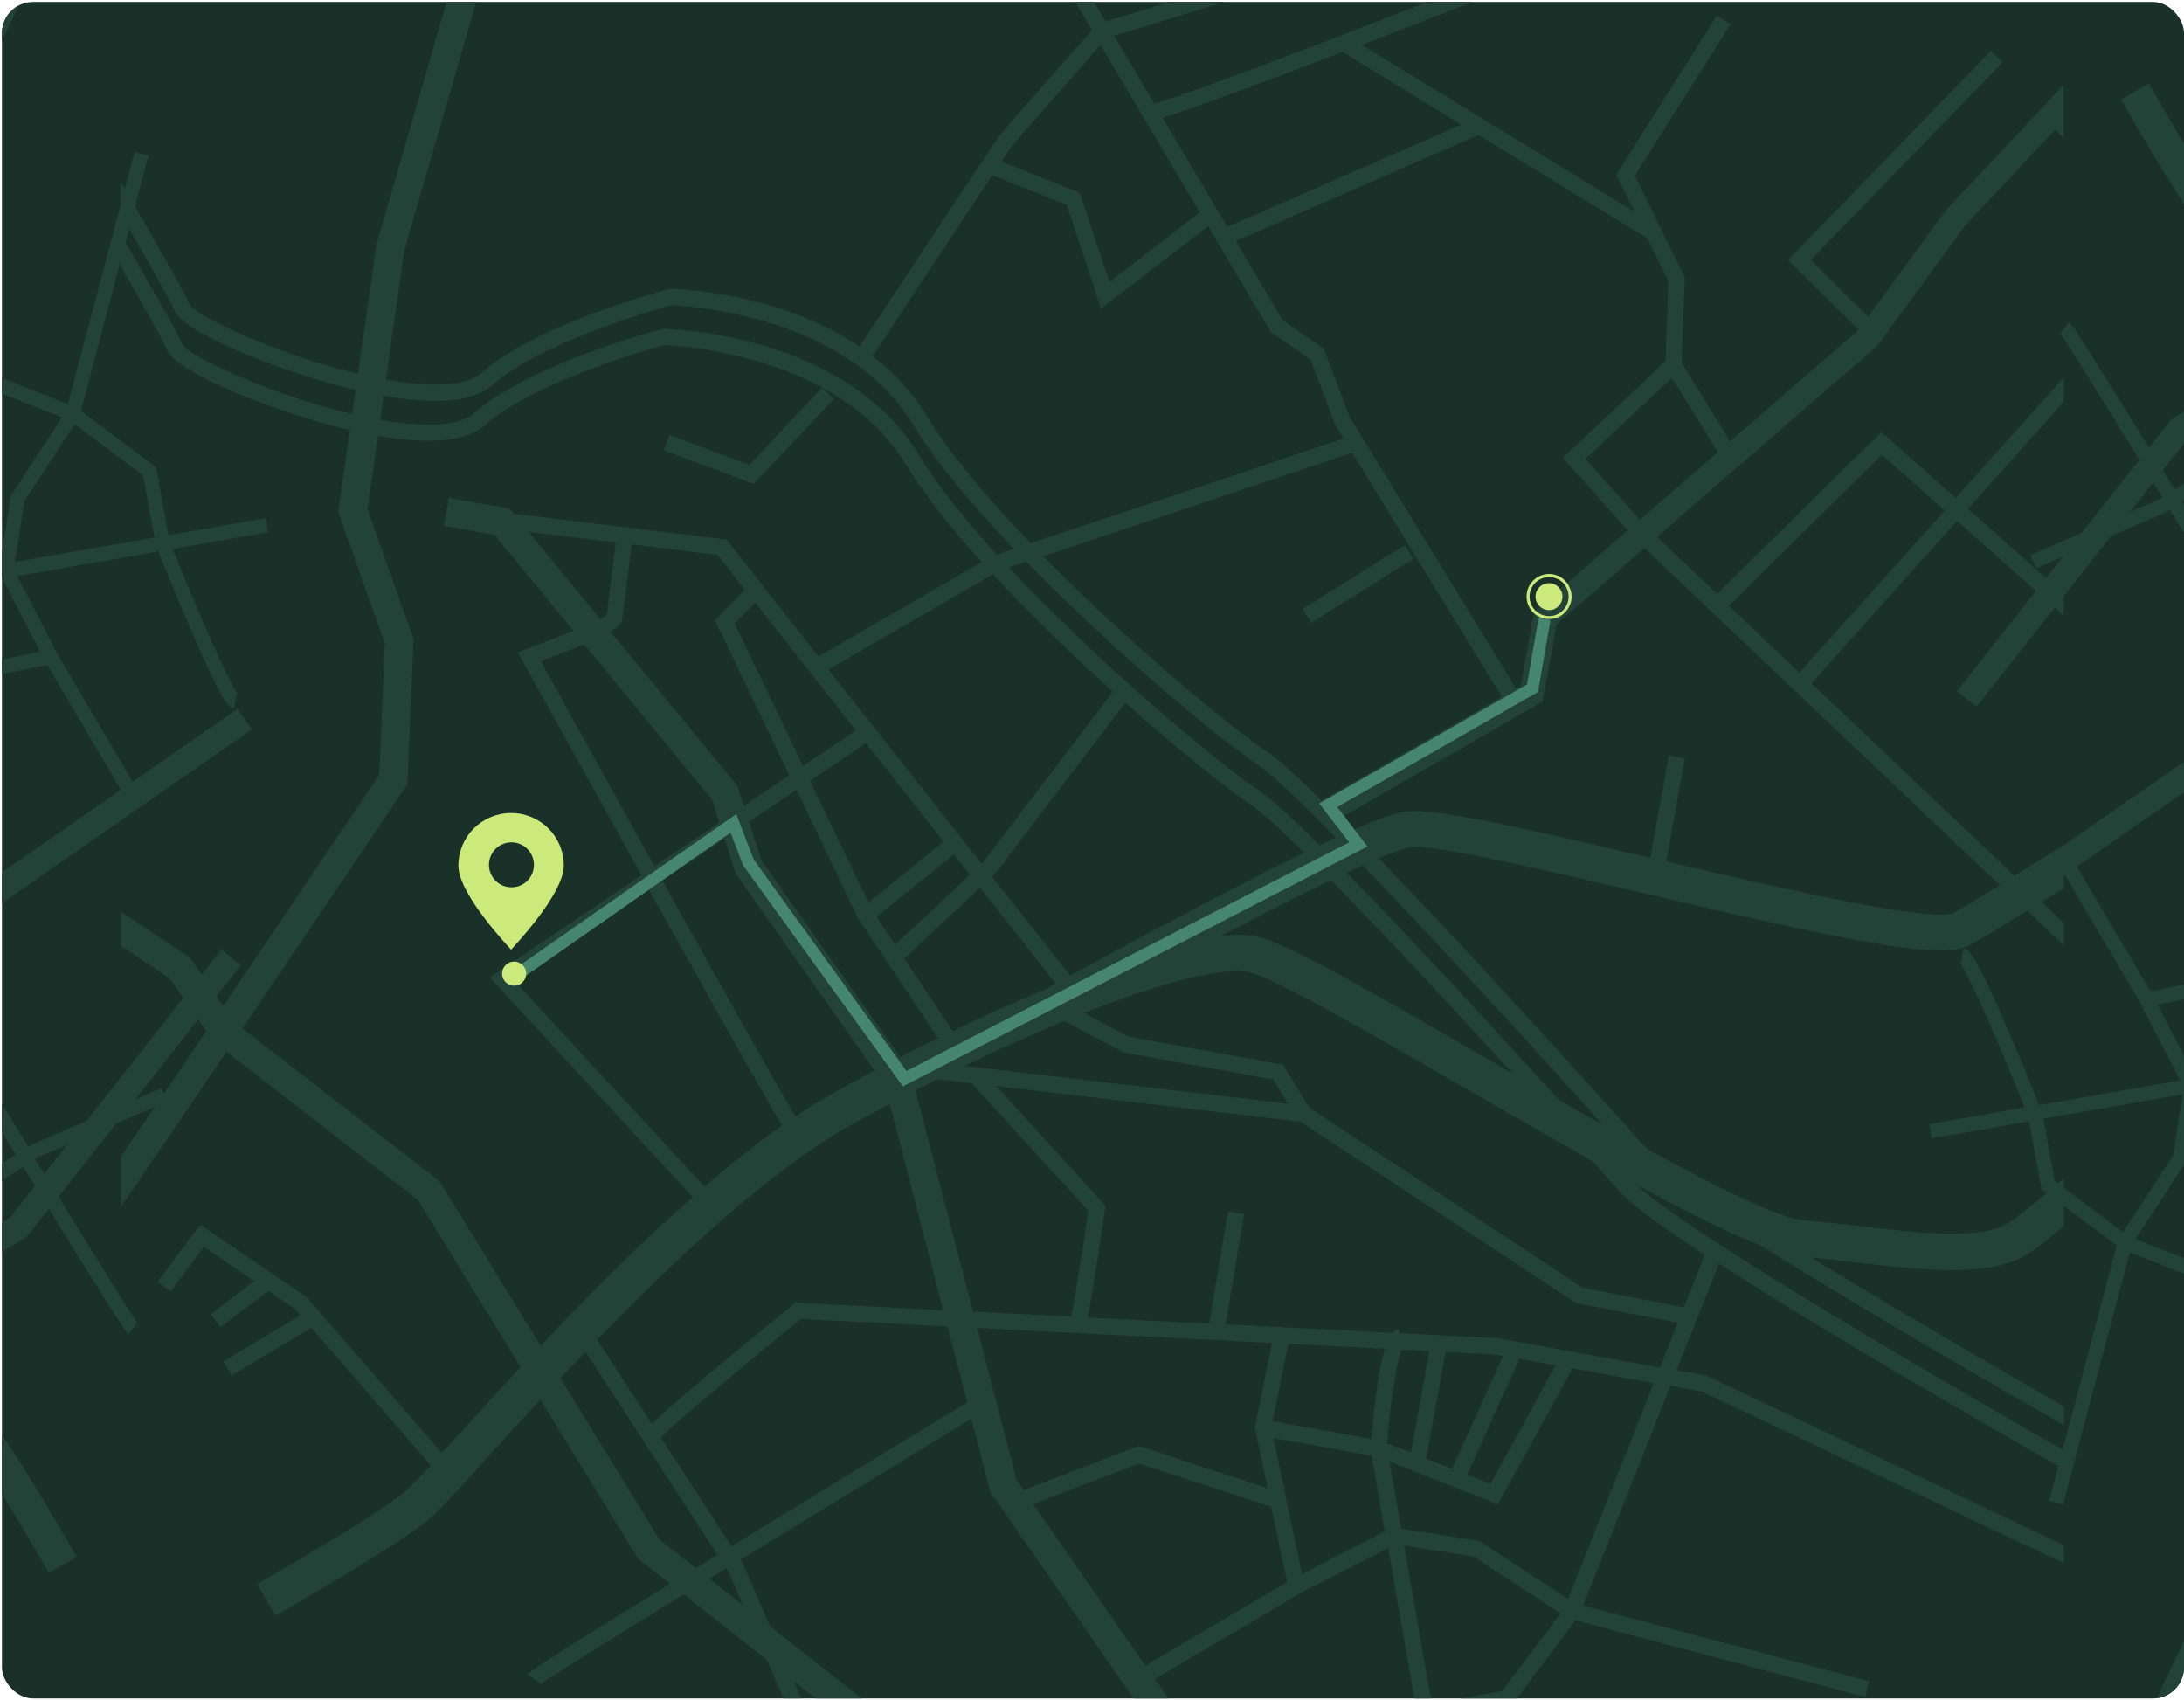 <svg width="560" height="436" viewBox="0 0 560 436" fill="none" xmlns="http://www.w3.org/2000/svg">
<g clip-path="url(#clip0_155_2170)">
<path d="M720.591 -30.5H-160.5V467.63H720.591V-30.5Z" fill="#1A3129"/>
<path d="M210.791 99.475L192.157 119.216L171.679 111.559L170.203 115.434L193.264 124.059L213.789 102.289L210.791 99.475ZM360.184 139.787L333.986 156.16L336.2 159.666L362.398 143.292L360.184 139.787ZM210.791 99.475L192.157 119.216L171.679 111.559L170.203 115.434L193.264 124.059L213.789 102.289L210.791 99.475ZM360.184 139.787L333.986 156.16L336.2 159.666L362.398 143.292L360.184 139.787ZM210.791 99.475L192.157 119.216L171.679 111.559L170.203 115.434L193.264 124.059L213.789 102.289L210.791 99.475ZM360.184 139.787L333.986 156.16L336.2 159.666L362.398 143.292L360.184 139.787ZM210.791 99.475L192.157 119.216L171.679 111.559L170.203 115.434L193.264 124.059L213.789 102.289L210.791 99.475ZM360.184 139.787L333.986 156.16L336.2 159.666L362.398 143.292L360.184 139.787ZM210.791 99.475L192.157 119.216L171.679 111.559L170.203 115.434L193.264 124.059L213.789 102.289L210.791 99.475ZM360.184 139.787L333.986 156.16L336.2 159.666L362.398 143.292L360.184 139.787ZM210.791 99.475L192.157 119.216L171.679 111.559L170.203 115.434L193.264 124.059L213.789 102.289L210.791 99.475ZM360.184 139.787L333.986 156.16L336.2 159.666L362.398 143.292L360.184 139.787ZM210.791 99.475L192.157 119.216L171.679 111.559L170.203 115.434L193.264 124.059L213.789 102.289L210.791 99.475ZM360.184 139.787L333.986 156.16L336.2 159.666L362.398 143.292L360.184 139.787ZM210.791 99.475L192.157 119.216L171.679 111.559L170.203 115.434L193.264 124.059L213.789 102.289L210.791 99.475ZM360.184 139.787L333.986 156.16L336.2 159.666L362.398 143.292L360.184 139.787ZM481.211 88.867L503.765 57.964L526.965 33.196L529.087 35.318V21.804L499.061 53.813L498.922 53.952L479.043 81.21L464.284 66.635L513.451 15.992L510.453 13.086L458.473 66.681L476.599 84.577L443.621 113.174L431.168 93.018L431.998 71.109L425.679 58.287L419.176 45.05L443.713 6.214L440.208 4L414.425 44.819L419.083 54.274L349.161 11.518C371.161 3.032 391.917 -5.132 392.147 -5.225L390.625 -9.099C390.395 -9.007 366.457 0.403 342.75 9.535C308.803 22.542 298.84 25.816 295.981 26.601L285.649 9.166L348.423 -9.975L347.224 -13.942L283.481 5.522L262.126 -30.5H258.344L257.56 -30.039L279.976 7.736C275.133 13.225 257.422 33.288 256.13 34.995C254.793 36.748 225.182 81.625 220.385 88.867C199.537 74.753 173.385 74.107 171.909 74.061H171.633L171.356 74.153C169.972 74.522 137.455 83.194 123.388 95.693C119.744 98.922 111.073 99.521 98.943 97.353L103.647 64.283L130.076 -27.087L123.111 -29.116L96.59 62.484L91.793 95.831C71.038 90.896 50.144 81.072 48.622 78.074C46.962 74.292 38.475 59.486 30.957 46.664V54.92C37.322 65.897 43.502 76.69 44.794 79.734C47.239 85.407 72.191 95.508 91.194 99.982L90.317 106.163C69.424 101.274 48.299 91.357 46.777 88.313C45.255 84.808 37.968 72.078 30.957 60.04V68.296C36.63 78.12 41.796 87.206 42.949 89.927C45.44 95.647 70.715 105.84 89.718 110.268L86.72 131.254L98.666 164.924L97.236 198.732L83.722 218.75C75.697 230.695 66.426 244.348 57.247 257.954L48.668 245.547L31.003 233.832V242.549L43.502 250.851L52.912 264.411C45.163 275.804 37.645 286.919 31.003 296.559V309.428C36.4 301.587 43.502 291.163 52.912 277.28C54.618 274.743 56.371 272.206 58.077 269.669L107.199 307.721L133.489 350.523C128.277 356.15 123.434 361.455 119.144 366.159C117.115 368.419 115.132 370.587 113.287 372.57L78.787 332.766L78.602 332.581L51.343 314.04L40.412 328.661L43.733 331.152L52.312 319.713L65.18 328.476L54.019 337.009L56.555 340.33L68.824 330.967L75.835 335.764L77.08 337.24L57.293 349.094L59.415 352.645L79.848 340.422L110.473 375.753C107.245 379.212 104.708 381.795 103.463 382.81C94.007 390.235 66.241 406.009 65.965 406.148L70.577 414.266C71.73 413.62 99.265 397.984 109.228 390.143C112.134 387.883 117.669 381.749 126.063 372.524C129.707 368.511 133.95 363.853 138.562 358.872L163.607 399.645L171.817 406.102C150.739 419.062 135.887 428.379 135.241 429.256L138.562 431.746C138.47 431.838 138.424 431.931 138.378 431.977C139.808 430.778 155.028 421.322 175.322 408.823L196.631 425.612L203.089 440.463L206.917 438.803L203.55 431.054L242.708 461.865L247.228 456.145L197.415 416.987L190.405 400.844L189.805 399.967C209.039 388.16 230.67 375.015 249.073 363.807L253.916 382.533L311.294 465.185L317.29 461.034L296.119 430.501L333.433 408.5L355.941 396.923L363.09 437.927C359.584 439.357 350.729 442.908 341.873 446.69C318.074 456.929 317.797 458.452 317.52 459.927L321.625 460.665C321.533 461.081 321.348 461.311 321.348 461.311C323.286 459.143 344.041 450.057 363.828 442.124L368.256 467.584H372.499L367.841 440.925L387.581 437.327L403.955 415.465L478.213 435.113L479.274 431.1L405.938 411.683L428.308 355.32L436.241 356.75L529.179 400.798V396.185L437.533 352.737L429.876 351.354L440.761 324.003C469.311 342.406 512.806 367.404 529.225 376.721V371.924C504.365 357.719 432.459 316.208 419.545 303.708C432.736 310.904 443.575 316.346 451.554 319.39C478.444 336.271 513.451 356.381 529.225 365.421V360.624C514.881 352.414 487.945 336.871 464.33 322.434C468.251 322.803 472.309 323.265 476.23 323.726C494.126 325.801 511.007 327.785 520.831 320.958C522.768 319.621 525.674 317.315 529.179 314.409V302.186C523.229 307.306 518.202 311.411 515.481 313.302C508.562 318.099 492.65 316.254 477.291 314.455C472.402 313.902 467.328 313.302 462.439 312.933C456.443 312.472 440.853 304.769 422.958 294.991C421.851 294.069 421.021 293.238 420.375 292.547C411.796 282.861 378.818 246.331 353.542 220.041C357.094 218.565 359.861 217.55 361.476 217.227C366.872 216.213 397.313 223.362 421.759 229.081C472.909 241.119 497.769 246.331 504.965 242.411C507.317 241.165 512.667 237.891 519.816 233.509L529.133 242.318V236.599L523.506 231.249C525.305 230.142 527.196 228.989 529.133 227.744V216.72C524.567 219.58 520.278 222.209 516.495 224.561L464.469 175.209L501.782 133.56C510.822 141.585 520.185 149.888 529.133 157.867V152.286C520.6 144.722 512.16 137.158 504.596 130.47L529.133 103.073V96.846L501.459 127.702C494.31 121.384 488.176 115.941 483.886 112.113L482.41 110.821L440.254 152.286L424.849 137.665L480.981 89.005L481.211 88.867ZM422.45 61.147L427.801 71.986L427.063 92.649L400.772 117.371L417.377 136.005L401.833 149.473L401.234 149.98L393.669 156.529L393.393 156.76L393.3 157.221L389.934 175.855L388.734 176.547L346.024 106.855L339.429 89.42L328.959 82.179L316.874 61.792L379.095 34.58L422.45 61.147ZM341.32 225.668C355.157 239.782 373.006 259.015 387.904 275.296C385.091 273.682 382.323 272.068 379.648 270.546C348.423 252.466 328.913 241.35 321.81 240.058C319.411 239.643 316.505 239.597 313.185 239.92C323.286 234.616 333.11 229.588 341.32 225.668ZM272.873 261.829L288.14 269.854L326.422 276.772L330.25 282.999L247.321 273.313C256.223 268.978 264.801 265.149 272.873 261.829ZM338.875 205.282C332.556 199.055 327.575 194.489 324.854 192.736C315.768 186.74 289.708 165.201 267.477 142.646L346.716 116.079L385.091 178.668L338.875 205.282ZM322.594 196.149C326.007 198.409 333.34 205.42 342.519 214.737C341.181 215.383 339.752 216.028 338.322 216.72C331.403 209.848 325.915 204.82 323.055 202.883C313 196.241 282.144 170.597 258.667 145.506L263.141 143.984C285.972 167.414 313.185 189.969 322.594 196.149ZM185.792 215.014L188.652 224.008L224.259 274.512C220.938 276.265 217.71 278.018 214.481 279.817C211.022 281.708 207.516 283.922 203.965 286.274C199.768 279.355 185.654 254.172 169.834 225.806L185.792 215.014ZM270.705 252.235C269.737 252.788 268.953 253.203 268.399 253.526C260.558 256.801 252.44 260.445 244.277 264.411L231.869 245.778L251.287 227.559L270.705 252.235ZM254.331 224.746L255.162 223.961L255.3 223.823L288.555 180.144C302.576 192.644 315.03 202.606 320.795 206.388C323.378 208.095 328.221 212.523 334.401 218.657C313.646 228.758 286.848 243.333 274.441 250.205L254.331 224.746ZM229.517 242.272L224.72 235.077L244.599 219.072L248.704 224.284L229.517 242.272ZM222.645 231.387L207.701 200.208L222.045 190.522L241.97 215.798L222.645 231.387ZM220.108 235.677L240.495 266.164C237.22 267.778 233.991 269.393 230.763 271.053L195.248 220.687L192.065 210.724L204.242 202.514L220.108 235.677ZM285.372 177.377L252.118 221.056L251.702 221.471L212.406 171.658L254.562 147.259C264.202 157.59 275.133 168.106 285.372 177.377ZM219.462 187.294L205.902 196.426L188.375 159.896L193.633 154.5L219.462 187.294ZM183.348 159.066L202.397 198.778L190.728 206.665L189.113 201.546L156.504 161.926C159.272 160.311 159.41 159.527 159.502 158.928C159.871 156.991 161.624 142.277 161.947 139.602L183.948 142.277L191.004 151.225L183.348 159.066ZM155.536 157.729C155.213 157.959 154.613 158.328 153.875 158.697L135.518 136.374L157.888 139.095C157.288 143.892 155.951 154.915 155.536 157.729ZM182.61 205.097L184.455 210.909L167.804 222.117C157.934 204.359 147.556 185.633 138.655 169.49C143.359 167.783 146.957 166.354 149.77 165.154L182.61 205.097ZM131.828 251.451L132.336 251.128L134.919 249.375L166.421 228.113C166.651 228.528 166.882 228.943 167.113 229.404C189.99 270.5 197.738 284.014 200.552 288.58C193.956 293.238 187.268 298.543 180.627 304.262L132.843 252.558L131.828 251.451ZM219.001 287.98C222.045 286.274 225.089 284.659 228.133 283.045L241.832 335.948L203.965 334.011L203.365 334.519C203.273 334.611 193.633 342.406 184.224 350.247C178.689 354.859 174.308 358.595 171.171 361.362C169.419 362.93 168.081 364.13 167.113 365.052L153.091 343.513C173.339 322.619 197.784 299.742 219.001 287.98ZM299.855 29.645C302.438 28.814 306.22 27.523 311.017 25.77C319.088 22.864 330.25 18.667 344.179 13.317H344.225L374.713 31.951L314.707 58.195L298.102 30.198C298.656 30.014 299.209 29.829 299.855 29.645ZM259.451 37.486C260.374 36.24 272.919 21.988 282.19 11.518L307.65 54.459L284.45 72.308L276.84 49.431L256.776 41.406C258.298 39.146 259.221 37.716 259.451 37.486ZM254.424 44.911L273.519 52.522L282.328 79.089L309.771 58.01L313 63.453L325.592 84.669L325.822 85.085L336.016 92.141L342.288 108.746L344.548 112.436L264.294 139.325C253.317 127.933 243.585 116.494 237.681 106.762C233.899 100.49 229.056 95.462 223.752 91.357C231.131 80.057 246.49 56.903 254.424 44.911ZM98.343 101.458C112.042 103.903 121.405 103.027 126.155 98.783C138.793 87.575 168.865 79.135 172.14 78.258C175.922 78.397 216.972 80.611 234.129 108.884C239.941 118.432 249.35 129.593 259.958 140.755L255.577 142.231C247.459 133.329 240.448 124.612 235.836 116.956C216.741 85.5 172.002 84.347 170.111 84.347H169.834L169.557 84.439C168.173 84.808 135.657 93.479 121.589 105.932C117.945 109.161 109.459 109.76 97.513 107.685L98.343 101.458ZM112.687 302.878L62.136 263.72C76.942 241.903 89.579 223.085 89.764 222.901L104.431 201.177L106.046 163.909L94.238 130.562L96.913 111.744C110.381 114.096 119.606 113.174 124.31 109.023C136.948 97.815 167.02 89.374 170.295 88.498C174.077 88.636 215.127 90.85 232.285 119.123C236.897 126.688 243.769 135.313 251.749 144.122L209.869 168.337L186.254 138.357L131.736 131.715L130.721 130.47L115.086 127.656L113.794 134.805L126.801 137.158L147.049 161.741C143.359 163.263 139.07 164.924 135.057 166.4L132.751 167.23L133.95 169.352C134.088 169.628 148.894 196.38 164.484 224.423L131.736 246.516L129.153 248.268L125.602 250.667L177.629 306.937C163.746 319.113 150.37 332.628 138.608 345.081L112.687 302.878ZM169.096 394.755L143.682 353.383C145.758 351.169 147.925 348.909 150.139 346.603L183.994 398.676C182.103 399.829 180.258 400.982 178.413 402.089L169.096 394.755ZM190.497 411.59L181.872 404.81C183.302 403.934 184.732 403.058 186.208 402.135L186.669 402.827L190.497 411.59ZM187.545 396.462L169.419 368.604C173.478 364.406 192.757 348.402 205.349 338.208L242.939 340.1L248.013 359.563C227.765 371.878 206.271 384.977 187.545 396.462ZM234.729 279.586C236.62 278.617 238.511 277.649 240.402 276.726L249.166 277.741L279.053 310.488C277.439 321.604 275.502 333.688 274.626 337.609L249.489 336.317L234.729 279.586ZM260.65 379.443L250.549 340.515L326.145 344.343L321.763 366.067L325.038 381.61L291.968 370.771L262.495 382.072L260.65 379.443ZM293.674 427.088L264.894 385.669L292.014 375.245L325.961 386.361L330.02 405.687L293.674 427.088ZM333.848 403.611L326.514 368.696L351.697 373.262L355.064 392.68L333.848 403.611ZM326.33 364.406L330.342 344.573L355.111 345.819C354.326 348.263 353.588 351.907 352.85 357.396C352.251 361.916 351.836 366.39 351.651 368.973L326.33 364.406ZM355.71 370.08C356.402 360.486 357.878 350.062 359.354 346.049L366.503 346.418L361.798 372.478L355.71 370.08ZM372.314 376.629L365.719 374.046L370.654 346.649L383.384 347.295L385.413 347.664L372.314 376.629ZM389.611 348.402L398.881 350.062L382.185 380.503L376.189 378.151L389.611 348.402ZM385.183 433.591L367.103 436.866L360.046 396.324L377.803 399.091L400.127 413.712L385.183 433.591ZM402.064 410.022L379.279 395.124L359.262 391.988L356.264 374.738L384.076 385.715L403.217 350.846L424.065 354.628L402.064 410.022ZM425.633 350.662L384.03 343.144L358.893 341.852L358.431 340.745C357.97 340.93 357.509 341.206 357.048 341.76L327.298 340.238L326.975 340.192V340.238L314.245 339.592L318.996 311.319L314.891 310.627L310.048 339.408L278.823 337.839C279.745 333.919 280.991 326.032 283.297 310.119L283.435 309.151L255.438 278.479L333.433 287.611L404.186 334.15L430.199 339.131L425.633 350.662ZM437.117 321.742L431.767 335.21L405.8 330.183L335.739 284.06L328.959 272.99L289.477 265.841L277.9 259.753C297.503 252.004 313.046 247.945 320.149 249.237C326.007 250.298 352.02 265.334 374.99 278.617C387.028 285.582 398.143 291.993 408.198 297.62C411.335 301.125 413.825 303.893 415.347 305.599C418.299 308.92 426.417 314.732 437.117 321.742ZM411.012 288.442C407.276 286.32 403.494 284.198 399.758 282.077C383.891 264.642 361.983 240.842 345.286 223.777C346.716 223.085 348.1 222.485 349.437 221.886C370.562 243.794 397.728 273.682 411.012 288.442ZM482.549 116.633C487.668 121.153 493.111 125.95 498.646 130.931L461.378 172.488L443.252 155.284L482.549 116.633ZM512.806 226.959C506.994 230.557 502.612 233.14 500.583 234.247C499.614 234.616 494.818 235.308 473.555 231.157C459.995 228.528 443.483 224.653 427.247 220.871L431.998 194.489L427.893 193.751L423.142 219.949C388.319 211.785 366.641 206.85 359.677 208.187C357.048 208.695 352.712 210.309 347.224 212.707C346.993 212.8 346.762 212.892 346.532 213.03C345.471 211.969 344.456 210.909 343.441 209.894L344.548 209.248L395.514 179.868L399.112 160.081L421.666 140.525L512.806 226.959ZM420.467 133.283L406.538 117.648L428.677 96.846L440.484 115.941L420.467 133.283ZM336.2 159.666L362.398 143.292L360.184 139.787L333.986 156.16L336.2 159.666ZM213.789 102.335L210.745 99.475L192.111 119.216L171.679 111.559L170.203 115.434L193.264 124.059L213.789 102.335ZM360.184 139.787L333.986 156.16L336.2 159.666L362.398 143.292L360.184 139.787ZM210.791 99.475L192.157 119.216L171.679 111.559L170.203 115.434L193.264 124.059L213.789 102.289L210.791 99.475ZM360.184 139.787L333.986 156.16L336.2 159.666L362.398 143.292L360.184 139.787ZM210.791 99.475L192.157 119.216L171.679 111.559L170.203 115.434L193.264 124.059L213.789 102.289L210.791 99.475ZM360.184 139.787L333.986 156.16L336.2 159.666L362.398 143.292L360.184 139.787ZM210.791 99.475L192.157 119.216L171.679 111.559L170.203 115.434L193.264 124.059L213.789 102.289L210.791 99.475ZM360.184 139.787L333.986 156.16L336.2 159.666L362.398 143.292L360.184 139.787ZM210.791 99.475L192.157 119.216L171.679 111.559L170.203 115.434L193.264 124.059L213.789 102.289L210.791 99.475ZM360.184 139.787L333.986 156.16L336.2 159.666L362.398 143.292L360.184 139.787ZM210.791 99.475L192.157 119.216L171.679 111.559L170.203 115.434L193.264 124.059L213.789 102.289L210.791 99.475ZM360.184 139.787L333.986 156.16L336.2 159.666L362.398 143.292L360.184 139.787ZM210.791 99.475L192.157 119.216L171.679 111.559L170.203 115.434L193.264 124.059L213.789 102.289L210.791 99.475Z" fill="#234338"/>
<path d="M397.545 159.02L394.362 177.423L342.889 206.942L350.638 217.043L231.502 278.571L190.544 221.886L187.316 213.491L132.706 251.681L130.953 249.144L188.792 208.741L193.265 220.41L232.424 274.604L345.933 215.982L338.277 206.019L391.549 175.486L394.501 158.466L397.545 159.02Z" fill="#468671"/>
<path d="M397.174 156.437C399.085 156.437 400.633 154.888 400.633 152.978C400.633 151.067 399.085 149.519 397.174 149.519C395.264 149.519 393.715 151.067 393.715 152.978C393.715 154.888 395.264 156.437 397.174 156.437Z" fill="#CBEA7B"/>
<path d="M402.526 150.81C402.341 150.349 402.111 149.887 401.788 149.472C401.65 149.288 401.465 149.057 401.281 148.873C399.021 146.613 395.377 146.613 393.117 148.873C390.857 151.133 390.857 154.777 393.117 157.037C393.163 157.083 393.255 157.175 393.301 157.221C395.561 159.297 399.113 159.25 401.281 157.037C402.388 155.883 402.987 154.408 402.987 152.932C402.941 152.24 402.849 151.502 402.526 150.81ZM400.727 156.529C398.79 158.466 395.608 158.466 393.67 156.529C392.702 155.561 392.194 154.269 392.194 152.978C392.194 151.686 392.702 150.395 393.67 149.426C395.608 147.489 398.79 147.489 400.773 149.426C400.958 149.611 401.096 149.795 401.235 149.98C402.664 151.963 402.526 154.73 400.727 156.529Z" fill="#CBEA7B"/>
<path d="M131.045 208.464C123.573 208.464 117.531 214.506 117.531 221.978C117.531 229.45 131.045 243.425 131.045 243.517C131.045 243.425 144.559 229.45 144.559 221.978C144.606 214.506 138.517 208.464 131.045 208.464ZM131.138 227.513C127.955 227.513 125.372 224.93 125.372 221.747C125.372 218.565 127.955 215.982 131.138 215.982C134.32 215.982 136.903 218.565 136.903 221.747C136.903 224.93 134.366 227.513 131.138 227.513Z" fill="#CBEA7B"/>
<path d="M131.829 246.562C133.535 246.562 134.919 247.945 134.919 249.652C134.919 251.358 133.535 252.742 131.829 252.742C130.122 252.742 128.738 251.358 128.738 249.652C128.738 247.945 130.122 246.562 131.829 246.562Z" fill="#CBEA7B"/>
<path d="M676.497 18.16C695.73 31.213 712.289 42.375 712.473 42.513L720.545 47.956V40.207L716.025 37.163C705.509 30.06 693.424 21.896 681.478 13.824L692.41 6.26L716.855 -30.5H709.152L687.843 1.694L675.851 9.996C647.993 -8.96 622.21 -26.579 619.858 -28.655C619.95 -28.563 620.089 -28.378 620.273 -28.102L614.784 -24.827C615.338 -23.858 615.799 -23.12 664.505 9.996C666.765 11.518 668.979 13.04 671.193 14.562L637.615 57.826L599.887 80.98C594.905 76.367 590.247 72.124 586.096 68.342C584.112 66.543 582.221 64.79 580.469 63.176L615.568 32.735L615.753 32.596L632.081 8.566L619.212 -1.073L616.998 1.878L627.099 9.443L619.397 20.789L611.879 10.965L608.973 13.179L617.229 23.971L613.032 30.152L611.74 31.259L601.27 13.824L598.134 15.715L608.927 33.703L577.794 60.685C574.749 57.826 572.443 55.612 571.567 54.505C565.017 46.157 551.134 21.711 550.996 21.435L543.847 25.494C544.447 26.508 558.191 50.769 565.11 59.578C567.093 62.115 572.489 67.004 580.607 74.43C584.159 77.659 588.264 81.395 592.645 85.454L556.715 107.547L550.996 114.788C539.557 96.246 531.348 83.101 530.564 82.548L528.35 85.5C528.257 85.454 528.211 85.407 528.165 85.361C529.318 86.837 537.62 100.121 548.552 117.878L533.746 136.65L520.647 142.323L522.123 145.69L528.949 142.739L501.783 177.239L506.81 181.205L541.356 137.388L555.562 131.208L556.346 130.7C566.724 147.674 578.347 166.723 588.217 182.912L571.705 187.201L498.877 237.752L502.521 243.01L529.457 224.33L548.828 257.216L559.021 277.049L522.861 283.368C521.616 280.278 518.433 272.437 515.112 264.688C506.118 243.702 504.735 243.472 503.443 243.195L502.797 246.792C502.474 246.746 502.29 246.608 502.244 246.562C504.135 248.314 512.16 266.579 519.171 283.968L494.68 288.257L495.325 291.855L520.278 287.519L523.461 304.908L542.74 319.344L525.444 384.793L528.995 385.715L546.107 321.097L595.782 340.837L594.536 347.848L549.52 442.816L552.841 444.384L598.088 349.001L599.287 342.267L623.409 351.861C603.669 382.487 575.349 432.623 573.735 435.482L576.917 437.281C577.425 436.359 627.976 346.88 641.305 333.135C634.986 344.758 630.189 354.305 627.468 361.362C608.281 391.988 584.251 434.514 582.775 437.143L585.957 438.941C586.28 438.342 606.528 402.504 624.793 372.662C624.47 376.122 624.055 379.673 623.64 383.179C621.795 398.953 620.042 413.804 626.085 422.475C631.481 430.27 655.281 456.791 665.243 467.768H674.883L675.713 467.03C675.344 466.615 639.322 426.996 632.911 417.771C628.667 411.683 630.328 397.661 631.896 384.101C632.403 379.765 632.911 375.291 633.28 371.002C633.695 365.744 640.475 351.953 649.1 336.179C649.93 335.21 650.622 334.472 651.222 333.919C659.754 326.355 691.948 297.297 715.148 275.02C716.486 278.156 717.362 280.555 717.593 282.03C718.515 286.781 712.196 313.625 707.123 335.164C696.561 380.227 691.948 402.135 695.361 408.5C696.468 410.576 699.328 415.28 703.202 421.599L673.73 452.64L676.405 455.177L705.186 424.828C709.66 432.023 715.102 440.786 720.729 449.734V434.191C717.178 428.518 713.857 423.167 711.043 418.601L720.729 408.408V403.058L709.06 415.372C705.924 410.253 703.618 406.378 702.649 404.626C702.326 403.749 701.727 399.552 705.37 380.78C707.723 368.834 711.089 354.259 714.456 339.961L720.775 341.114V337.378L715.333 336.41C717.408 327.554 719.253 319.667 720.775 312.795V264.319C720.452 264.642 720.13 264.919 719.807 265.242C719.253 264.042 718.654 262.797 718.054 261.506C718.977 260.537 719.899 259.661 720.729 258.784V253.526C719.438 254.91 717.962 256.432 716.348 258.046C707.446 239.736 694.577 216.167 688.535 205.189L710.951 187.478L711.643 188.216L711.735 188.308L720.683 195.134V190.522L714.18 185.587L713.811 185.218L720.637 179.822V175.163L718.746 176.639L705.047 159.62L720.637 152.148V148.089L701.265 157.406L674.375 175.394C672.946 172.534 671.516 169.674 670.04 166.815L714.41 135.497L720.637 133.514V122.352L713.211 111.329C715.656 109.945 718.146 108.561 720.637 107.178V102.98C717.501 104.687 714.318 106.486 711.136 108.238L688.028 73.969L638.353 119.815C627.699 107.685 615.753 95.877 604.776 85.546L641.997 62.669L676.497 18.16ZM553.856 127.933L546.153 131.254L552.103 123.69C552.887 124.935 553.671 126.226 554.455 127.518L553.856 127.933ZM554.548 120.599L561.005 112.39L597.488 89.974C599.425 91.819 601.455 93.71 603.484 95.647L557.592 125.488C556.531 123.874 555.562 122.214 554.548 120.599ZM559.483 128.671L584.02 112.712C587.71 116.264 601.824 133.283 610.818 144.353L609.157 177.469L592 181.897C581.161 164.14 569.63 145.183 559.483 128.671ZM574.473 193.059L608.788 184.157L605.421 250.759L586.28 246.885L572.582 249.744L582.129 220.594L572.167 194.627L574.473 193.059ZM576.963 291.486L579.27 285.674L603.438 290.056L602.885 301.264L602.562 303.063L576.963 291.486ZM601.87 306.752L600.394 314.916L573.55 300.157L575.626 294.853L601.87 306.752ZM580.653 282.215L582.775 276.865C591.215 277.464 600.394 278.756 603.945 280.047L603.623 286.32L580.653 282.215ZM593.937 274.328C589.97 273.774 586.004 273.452 583.743 273.267L587.756 250.943L605.237 254.449L604.13 276.265C601.962 275.619 598.733 274.974 593.937 274.328ZM532.501 222.209L569.03 196.841L578.209 220.733L568.431 250.667L551.411 254.218L532.501 222.209ZM553.21 257.631L583.974 251.174L579.961 273.359L562.85 276.357L553.21 257.631ZM544.354 315.931L526.827 302.786L523.922 286.827L559.667 280.601L557.223 296.236L544.354 315.931ZM596.381 337.102L547.537 317.73L560.682 297.62L563.403 280.001L578.578 277.372L568.892 301.91L599.656 318.791L596.381 337.102ZM599.84 338.485L606.482 301.817L607.589 279.678L608.558 279.263C608.419 278.848 608.143 278.433 607.681 278.064L609.019 251.82L609.065 251.543H609.019L609.572 240.335L634.525 244.532L635.125 240.935L609.757 236.691L611.141 209.156C614.6 209.986 621.518 211.093 635.54 213.122L636.416 213.261L663.444 188.585L655.419 257.355L614.415 319.713L609.988 342.636L599.84 338.485ZM611.371 205.374L612.478 183.189L662.476 170.228C663.352 171.888 664.182 173.549 665.012 175.209L664.09 182.912L635.217 209.248C625.485 207.864 614.83 206.158 611.371 205.374ZM713.35 271.33C694.024 289.964 667.688 313.902 654.681 325.617C656.526 322.296 658.417 318.975 660.308 315.7C675.713 301.725 696.653 282.399 711.689 267.686C712.289 268.931 712.842 270.177 713.35 271.33ZM697.483 239.413C702.142 248.314 706.569 256.986 710.029 264.227C697.575 276.403 680.648 292.131 666.304 305.277C667.734 302.786 669.164 300.341 670.501 297.989C686.414 270.454 696.238 253.25 697.345 247.023C697.76 244.901 697.76 242.318 697.483 239.413ZM689.273 245.547C688.351 250.713 675.067 273.636 663.398 293.884C657.264 304.492 651.637 314.271 646.655 323.126C643.565 325.894 641.121 328.061 639.599 329.445C636.693 332.028 631.527 339.177 625.347 348.632L613.493 343.928L617.875 321.051L658.509 259.292L668.287 253.342L674.56 218.565L679.956 208.372C686.783 225.576 690.38 239.274 689.273 245.547ZM701.727 161.418L715.794 178.899L711.228 182.543L695.408 165.662L701.727 161.418ZM692.317 167.737L708.368 184.849L686.644 201.961C686.183 201.084 685.814 200.439 685.537 199.931C682.678 193.013 679.403 185.864 675.944 178.668L692.317 167.737ZM678.158 203.852L671.055 217.32L664.966 251.036L659.478 254.403L668.01 181.298C671.839 189.185 675.252 196.749 678.158 203.852ZM719.392 127.103L711.505 129.64L666.996 161.049C665.474 158.144 663.906 155.238 662.337 152.424C660.677 149.38 658.74 146.29 656.664 143.154C662.752 139.464 684.938 127.011 709.983 113.081L719.392 127.103ZM687.29 79.55L707.861 110.037C707.492 110.222 707.123 110.452 706.754 110.683C670.501 130.839 658.601 137.665 654.589 140.156C650.484 134.344 645.825 128.44 640.798 122.583L687.29 79.55ZM606.159 98.322C624.562 116.172 644.718 137.665 655.096 156.391C656.572 159.066 658.048 161.741 659.478 164.416L612.847 176.501L614.554 143.154L614.093 142.6C614.046 142.508 607.128 134.021 600.209 125.765C596.151 120.876 592.83 117.002 590.431 114.281C589.048 112.712 587.987 111.559 587.157 110.683L606.159 98.322Z" fill="#234338"/>
<path d="M64.581 187.017L60.937 181.759L34.001 200.439L14.63 167.553L4.436 147.72L40.597 141.401C41.842 144.491 45.025 152.286 48.346 160.081C57.34 181.067 58.723 181.298 60.015 181.574L60.66 177.977C60.937 178.023 61.122 178.115 61.168 178.161C59.231 176.27 51.251 158.098 44.287 140.755L68.778 136.466L68.132 132.868L43.18 137.204L39.997 119.815L20.764 105.379L38.06 39.93L34.509 39.008L17.397 103.626L-32.278 83.885L-31.032 76.875L14.076 -18.047L10.755 -19.615L-34.492 75.768L-35.691 82.502L-59.813 72.908C-40.072 42.375 -11.707 -7.807 -10.139 -10.621L-13.321 -12.42C-13.828 -11.497 -64.425 77.982 -77.709 91.726C-71.39 80.103 -66.593 70.556 -63.872 63.499C-44.685 32.873 -20.655 -9.652 -19.179 -12.281L-22.361 -14.08C-22.684 -13.481 -42.932 22.357 -61.197 52.199C-60.874 48.74 -60.459 45.188 -60.044 41.683C-58.199 25.909 -56.492 11.057 -62.488 2.386C-66.363 -3.195 -79.6 -18.323 -90.485 -30.5H-101.555C-90.301 -17.954 -73.466 1.048 -69.268 7.09C-65.025 13.179 -66.686 27.2 -68.254 40.76C-68.761 45.096 -69.268 49.57 -69.637 53.813C-70.052 59.071 -76.833 72.862 -85.458 88.636C-86.288 89.605 -86.98 90.343 -87.625 90.896C-96.158 98.46 -128.352 127.518 -151.506 149.795C-152.844 146.659 -153.72 144.261 -153.997 142.785C-154.919 138.034 -148.6 111.19 -143.527 89.651C-132.918 44.589 -128.306 22.68 -131.765 16.315C-132.872 14.239 -135.732 9.535 -139.606 3.216L-110.134 -27.825L-112.809 -30.362L-141.543 -0.013C-146.894 -8.684 -153.72 -19.569 -160.5 -30.362V-14.864C-155.657 -7.162 -151.091 0.172 -147.401 6.168L-160.5 20.005V25.309L-145.418 9.397C-142.281 14.516 -139.975 18.39 -139.007 20.143C-138.684 21.02 -138.084 25.217 -141.728 43.989C-144.034 55.935 -147.447 70.51 -150.768 84.808L-160.5 83.055V86.791L-151.644 88.406C-155.611 105.333 -158.701 118.708 -160.5 128.394V149.242C-159.762 151.179 -158.84 153.439 -157.733 155.93C-158.701 156.852 -159.578 157.775 -160.5 158.651V163.817C-159.116 162.433 -157.686 161.003 -156.118 159.481C-155.565 160.68 -154.965 161.926 -154.366 163.171C-156.672 165.477 -158.701 167.599 -160.454 169.49V174.886C-158.517 172.672 -155.842 169.859 -152.659 166.676C-143.757 184.987 -130.889 208.556 -124.847 219.534L-147.263 237.245L-147.955 236.507L-148.047 236.415L-160.5 226.959V231.572L-150.584 239.09L-150.215 239.459L-160.5 247.576V252.235L-155.196 248.038L-141.497 265.103L-160.5 274.236V278.294L-137.715 267.363L-110.825 249.375C-109.396 252.235 -107.966 255.095 -106.49 257.954L-150.86 289.272L-159.624 292.085L-160.5 290.794V299.05L-159.531 298.727L-149.615 313.394C-153.213 315.424 -156.856 317.453 -160.5 319.482V323.68C-156.303 321.374 -151.967 318.929 -147.586 316.531L-124.432 350.8L-74.849 304.954C-64.195 317.084 -52.249 328.892 -41.272 339.223L-78.493 362.008L-112.993 406.563C-132.227 393.51 -148.785 382.348 -148.969 382.21L-160.5 374.461V382.21L-152.567 387.56C-142.051 394.663 -129.966 402.781 -118.021 410.899L-128.952 418.463L-160.5 466.016V467.63H-153.904L-124.339 423.029L-112.347 414.727C-84.397 433.683 -58.476 451.441 -56.308 453.378C-56.354 453.332 -56.538 453.101 -56.723 452.824L-51.234 449.55C-51.788 448.581 -52.249 447.843 -100.955 414.727C-103.169 413.205 -105.429 411.683 -107.643 410.161L-74.111 366.851L-36.383 343.697C-31.401 348.309 -26.743 352.553 -22.592 356.335C-20.608 358.134 -18.717 359.886 -16.965 361.501L-52.065 391.942L-52.249 392.08L-68.577 416.11L-55.708 425.75L-53.494 422.798L-63.549 415.28L-55.847 403.934L-48.328 413.758L-45.423 411.544L-53.725 400.751L-49.528 394.571L-48.236 393.464L-37.766 410.899L-34.63 409.008L-45.423 391.019L-14.29 364.037C-11.245 366.897 -8.939 369.111 -8.063 370.218C-1.514 378.566 12.37 403.011 12.508 403.288L19.657 399.229C19.057 398.215 5.313 373.954 -1.606 365.144C-3.589 362.608 -8.985 357.719 -17.103 350.293C-20.655 347.064 -24.713 343.328 -29.141 339.269L6.789 317.176L12.508 309.935C23.947 328.476 32.156 341.622 32.941 342.175L35.154 339.223C35.247 339.269 35.293 339.315 35.339 339.362C34.186 337.886 25.884 324.602 14.999 306.845L29.804 288.073L42.903 282.399L41.427 279.032L34.601 281.984L61.767 247.484L56.74 243.518L22.24 287.381L8.034 293.561L7.25 294.069C-3.128 277.095 -14.751 258.046 -24.621 241.857L-8.109 237.568L64.581 187.017ZM31.003 202.514L-5.526 227.882L-14.751 203.944L-4.927 174.01L12.093 170.459L31.003 202.514ZM10.294 167.092L-20.47 173.549L-16.457 151.364L0.654 148.366L10.294 167.092ZM-13.505 133.237L-15.812 139.049L-39.98 134.667L-39.427 123.459L-39.104 121.706L-13.505 133.237ZM-38.366 117.97L-36.89 109.807L-10.046 124.52L-12.122 129.824L-38.366 117.97ZM-17.149 142.508L-19.271 147.858C-27.712 147.259 -36.89 145.967 -40.441 144.676L-40.119 138.403L-17.149 142.508ZM-30.433 150.395C-26.466 150.902 -22.5 151.271 -20.193 151.456L-24.206 173.733L-41.687 170.228L-40.58 148.412C-38.458 149.057 -35.23 149.749 -30.433 150.395ZM19.15 108.746L36.676 121.891L39.582 137.85L3.837 144.076L6.281 128.44L19.15 108.746ZM-32.877 87.621L15.921 107.039L2.776 127.103L0.009 144.722L-15.166 147.397L-5.48 122.859L-36.244 105.978L-32.877 87.621ZM-36.337 86.238L-42.978 122.906L-44.085 145.045L-45.054 145.46C-44.869 145.875 -44.639 146.244 -44.177 146.659L-45.515 172.903L-45.561 173.18H-45.515L-46.069 184.388L-71.021 180.191L-71.621 183.788L-46.253 188.078L-47.637 215.613C-51.096 214.783 -58.014 213.676 -72.036 211.647L-72.912 211.508L-99.94 236.184L-91.915 167.414L-50.958 105.102L-46.53 82.179L-36.337 86.238ZM-47.913 219.349L-49.066 241.488L-99.064 254.449C-99.94 252.788 -100.771 251.128 -101.601 249.468L-100.678 241.765L-71.805 215.429C-61.981 216.858 -51.327 218.565 -47.913 219.349ZM-149.892 153.393C-130.566 134.759 -104.23 110.821 -91.223 99.106C-93.068 102.427 -94.959 105.748 -96.85 109.023C-112.255 122.998 -133.195 142.323 -148.231 157.037C-148.785 155.745 -149.338 154.546 -149.892 153.393ZM-133.979 185.31C-138.638 176.408 -143.065 167.737 -146.525 160.496C-134.071 148.273 -117.144 132.545 -102.8 119.4C-104.23 121.891 -105.66 124.335 -106.997 126.688C-122.91 154.223 -132.734 171.381 -133.841 177.654C-134.256 179.822 -134.256 182.404 -133.979 185.31ZM-125.769 179.176C-124.847 174.01 -111.563 151.087 -99.894 130.839C-93.76 120.23 -88.133 110.452 -83.151 101.597C-80.061 98.829 -77.617 96.662 -76.095 95.278C-73.189 92.695 -68.023 85.546 -61.843 76.091L-49.989 80.795L-54.417 103.718L-95.051 165.477L-104.829 171.427L-111.102 206.204L-116.499 216.397C-123.325 199.101 -126.876 185.402 -125.769 179.176ZM-138.223 263.304L-152.29 245.778L-147.724 242.18L-131.904 259.061L-138.223 263.304ZM-128.813 256.986L-144.864 239.874L-123.14 222.762C-122.679 223.639 -122.31 224.284 -122.033 224.792C-119.174 231.71 -115.945 238.859 -112.44 246.054L-128.813 256.986ZM-114.654 220.871L-107.551 207.403L-101.462 173.687L-95.974 170.32L-104.507 243.425C-108.335 235.538 -111.748 227.928 -114.654 220.871ZM-155.888 297.62L-147.955 295.083L-103.446 263.673C-101.924 266.579 -100.355 269.485 -98.787 272.298C-97.127 275.343 -95.19 278.433 -93.114 281.569C-99.202 285.259 -121.388 297.712 -146.432 311.642L-155.888 297.62ZM-123.832 345.173L-144.357 314.686C-143.988 314.455 -143.619 314.271 -143.204 314.04C-106.997 293.884 -95.051 287.058 -91.038 284.567C-86.934 290.379 -82.275 296.283 -77.248 302.14L-123.832 345.173ZM-42.655 326.401C-61.105 308.551 -81.26 287.058 -91.592 268.332C-93.068 265.657 -94.544 262.982 -95.974 260.306L-49.389 248.222L-51.096 281.615L-50.635 282.169C-50.589 282.261 -43.716 290.748 -36.752 299.05C-32.693 303.939 -29.372 307.813 -26.927 310.535C-25.544 312.103 -24.483 313.256 -23.653 314.132L-42.655 326.401ZM9.602 296.79L17.305 293.469L11.309 301.033C10.525 299.788 9.741 298.496 8.956 297.205L9.602 296.79ZM8.956 304.077L2.499 312.287L-33.938 334.703C-35.875 332.858 -37.905 330.967 -39.934 329.03L5.958 299.188C6.927 300.849 7.942 302.509 8.956 304.077ZM4.021 296.052L-20.516 312.01C-24.206 308.459 -38.32 291.44 -47.314 280.37L-45.653 247.254L-28.495 242.78C-17.657 260.583 -6.126 279.54 4.021 296.052ZM-11.015 231.618L-45.331 240.52L-41.964 173.918L-22.822 177.792L-9.124 174.933L-18.671 204.082L-8.709 230.05L-11.015 231.618Z" fill="#234338"/>
</g>
<defs>
<clipPath id="clip0_155_2170">
<rect x="0.5" y="0.5" width="559.5" height="435" rx="8" fill="white"/>
</clipPath>
</defs>
</svg>
